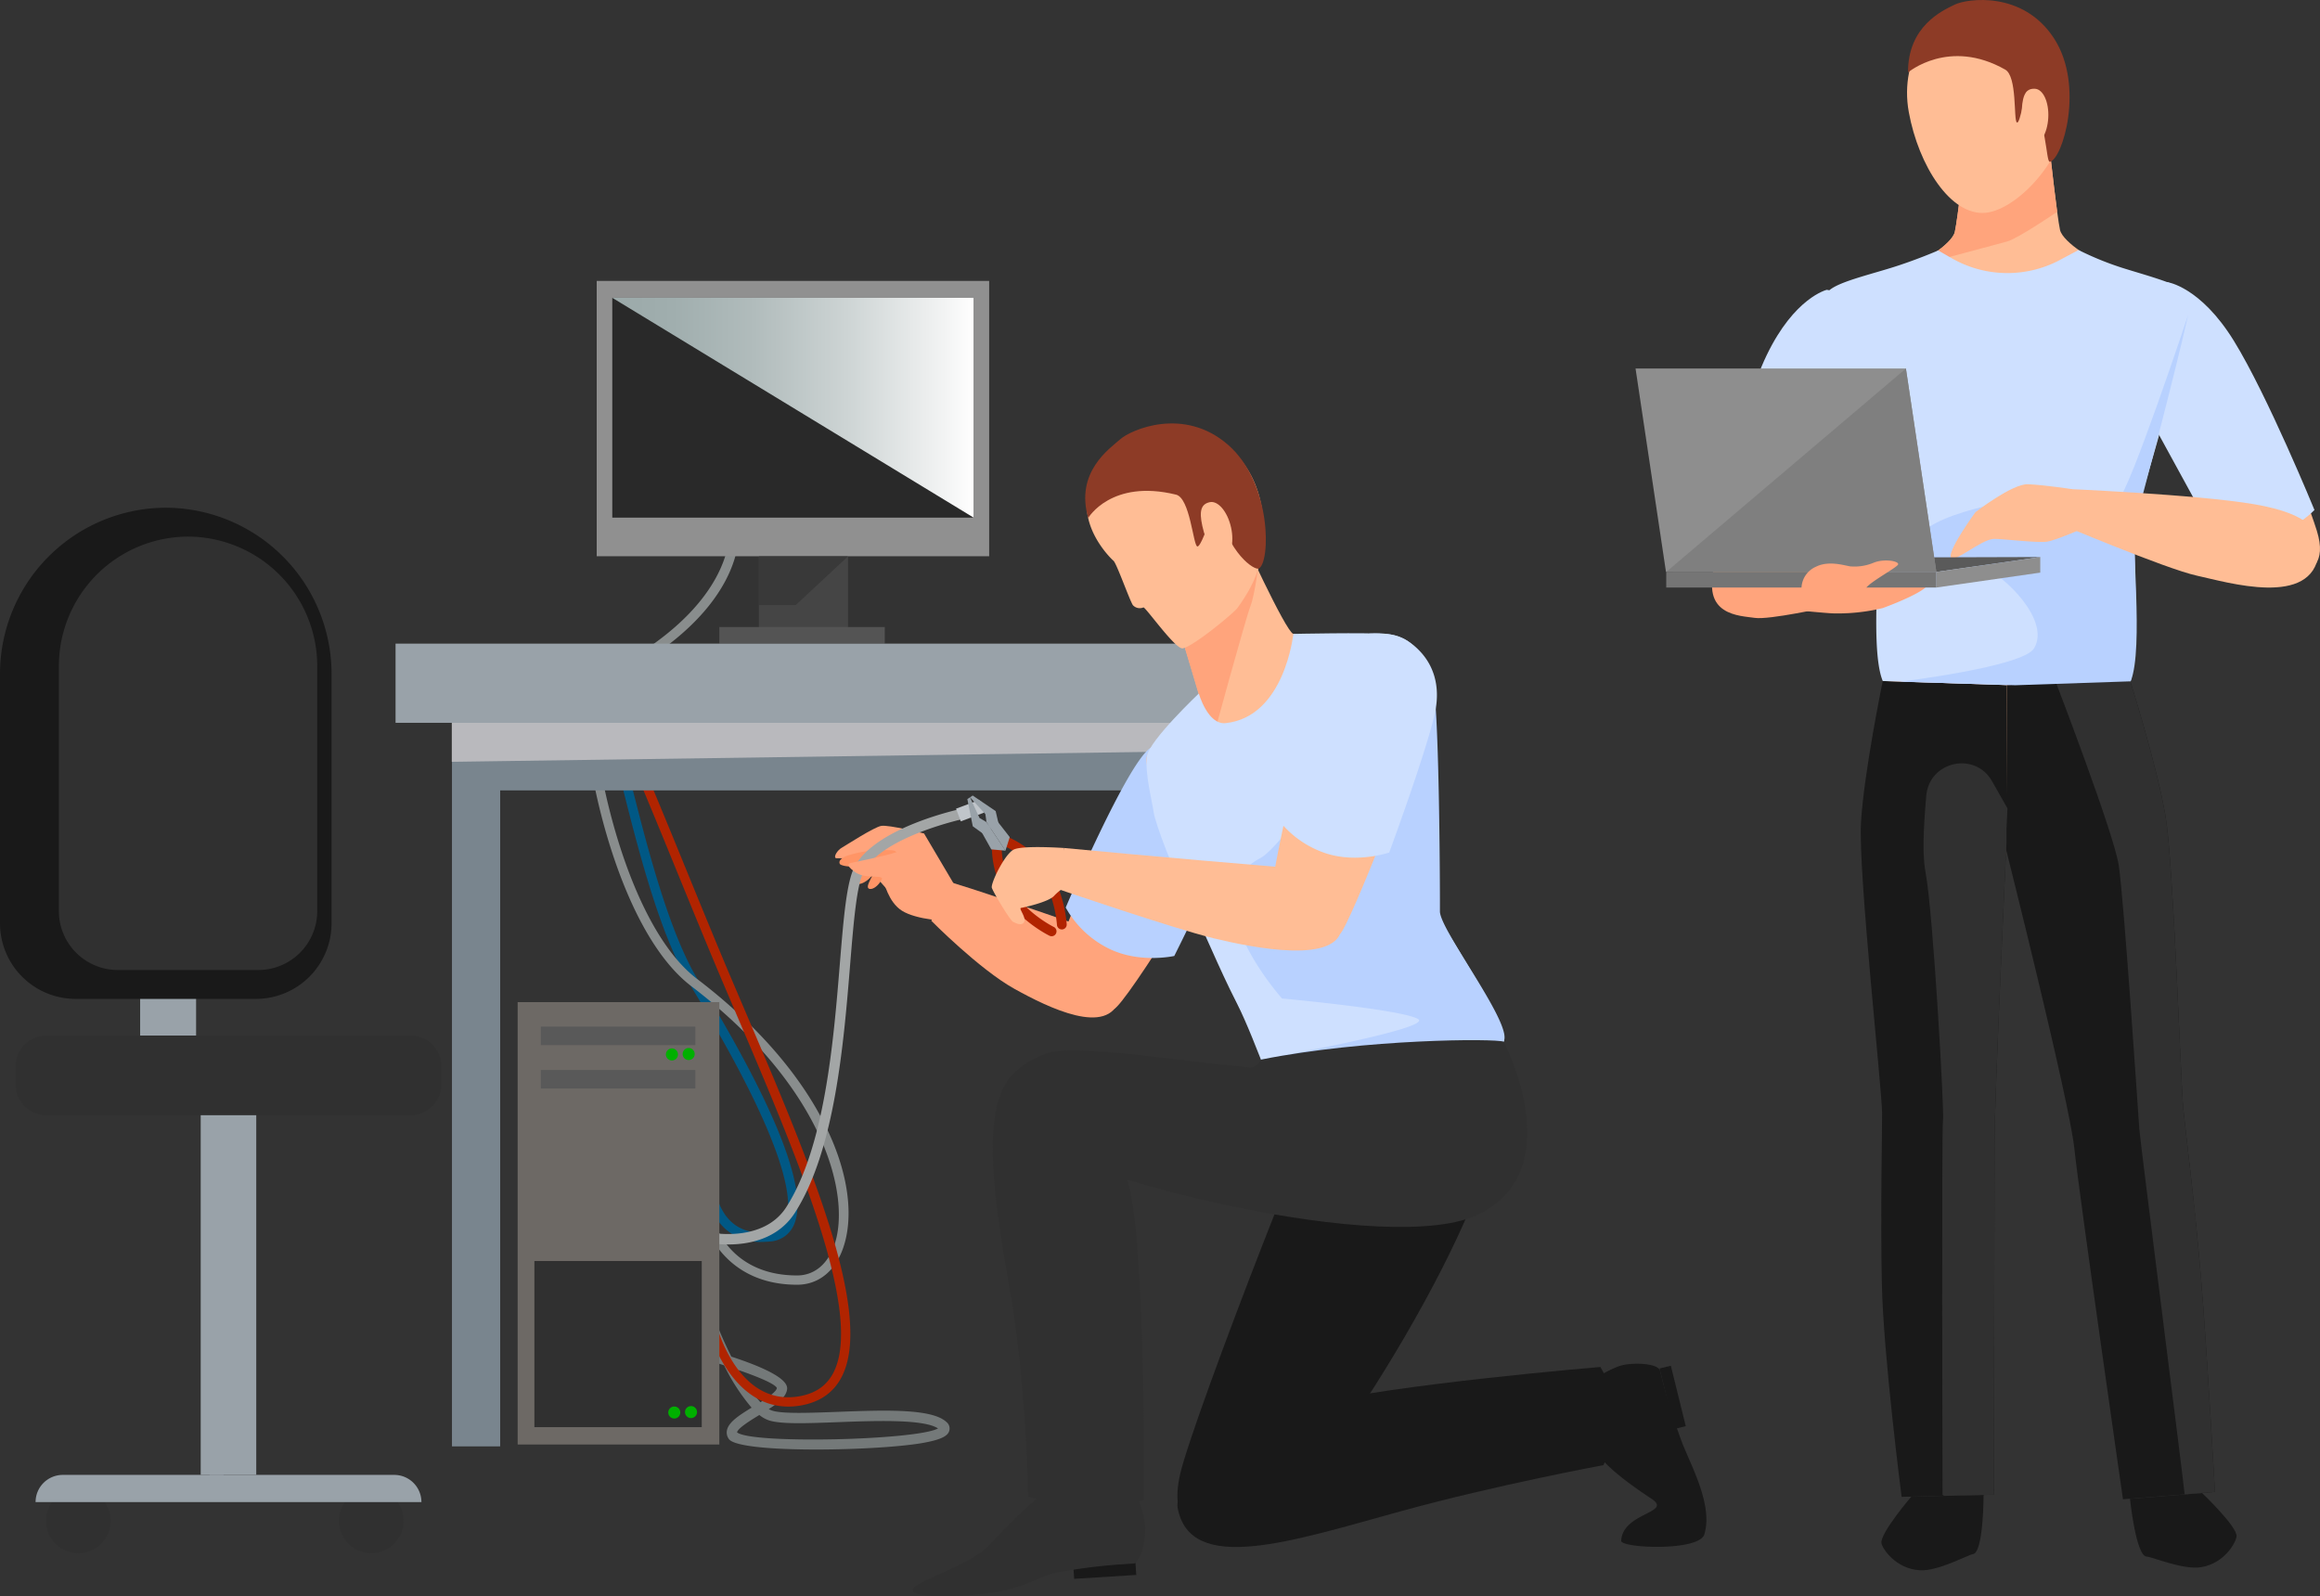 <svg xmlns="http://www.w3.org/2000/svg" xmlns:xlink="http://www.w3.org/1999/xlink" width="589.028" height="405.289" viewBox="0 0 589.028 405.289">
  <rect x="0" y="0" width="589.028" height="405.289" fill="#333333" stroke="none"/>
  <defs>
    <linearGradient id="linear-gradient" y1="0.5" x2="1" y2="0.5" gradientUnits="objectBoundingBox">
      <stop offset="0" stop-color="#9ba9a9"/>
      <stop offset="0.169" stop-color="#a0aeae"/>
      <stop offset="0.393" stop-color="#b1bcbc"/>
      <stop offset="0.648" stop-color="#cdd4d4"/>
      <stop offset="0.923" stop-color="#f3f4f4"/>
      <stop offset="1" stop-color="#fff"/>
    </linearGradient>
  </defs>
  <g id="Grupo_81469" data-name="Grupo 81469" transform="translate(4287 -5778)">
    <g id="Grupo_81468" data-name="Grupo 81468">
      <g id="Grupo_55162" data-name="Grupo 55162" transform="translate(-2877.568 8091.702)">
        <g id="Grupo_55148" data-name="Grupo 55148">
          <path id="Trazado_113653" data-name="Trazado 113653" d="M-857.051-2239.293c-11.032-6.743-42.788-10.917-42.788-10.917v.549s-32.039,2.652-43.09,9.362c-8.479,5.148,6.216,36.251,11.779,53.557,1.335,4.152,1.161,22.761.623,39.262-.132,4.071-3.442,22.783-2.894,30.522.164,2.31,26.089,16.645,33.359,17.023v-.55c7.271-.355,33.239-14.613,33.409-16.922.571-7.737-2.683-26.459-2.8-30.53-.488-16.5-.607-35.112.74-39.261C-863.1-2204.486-848.589-2234.12-857.051-2239.293Z" fill="#ffbd95"/>
          <path id="Trazado_113654" data-name="Trazado 113654" d="M-864.73-2240.8c-5.881,2.859-6.77,13.529-.988,24.253s10.9,17.4,12.473,20.154c1.625,2.838,9.808,19.982,12.727,24.2s9.284,7.969,13.854,5.5c3.822-2.063,8.072-3.823,5.448-12.274S-846.146-2249.832-864.73-2240.8Z" fill="#ffbd95"/>
          <path id="Trazado_113655" data-name="Trazado 113655" d="M-886.41-2255.321c-.727-3.295-2.532-19.589-2.532-19.589l-10.793-.016v.549l-10.793-.016s-1.853,16.288-2.59,19.581-9.627,8.253-9.627,8.253l22.969.034v-.549l22.97.034S-885.683-2252.025-886.41-2255.321Z" fill="#ffbd95"/>
          <path id="Trazado_113656" data-name="Trazado 113656" d="M-889.559-2274.91l-10.176-.016v.549l-10.793-.016s-1.853,16.288-2.59,19.581-9.627,8.253-9.627,8.253l1.085,0c10.254-2.719,20.451-5.43,21.824-5.822,2.868-.819,12.7-7.539,12.7-7.539h0c-.677-4.99-1.485-12.095-1.733-14.3Z" fill="#ffa47c"/>
          <path id="Trazado_113657" data-name="Trazado 113657" d="M-917.14-2135.111c-13.171-.06-18.307,9.125-17.983,37.313s4.479,58.761,6.3,63.157,20.488,4.516,22.321,1.957,6.494-61.034,6.508-70.186S-902.792-2135.045-917.14-2135.111Z" fill="#ffbd95"/>
          <path id="Trazado_113658" data-name="Trazado 113658" d="M-915.546-2042.811l-3.475-.088a9.542,9.542,0,0,0-9.752,9.271l-.3,11.711a9.543,9.543,0,0,0,9.267,9.758l3.474.089a9.544,9.544,0,0,0,9.753-9.272l.3-11.711A9.543,9.543,0,0,0-915.546-2042.811Z" fill="#ffbd95"/>
          <path id="Trazado_113659" data-name="Trazado 113659" d="M-918.213-2029.327c-4.024-.005-13.9,1.313-13.395,27.593s11.614,62.287,11.614,62.287l9.513.014s4.715-48.645,4.752-57.978C-905.646-2018.644-905.5-2029.308-918.213-2029.327Z" fill="#ffbd95"/>
          <path id="Trazado_113660" data-name="Trazado 113660" d="M-882.393-2134.875c-14.264,1.543-14.694,24.733-13.739,33.835s13.807,66.785,15.894,69.142,20.64.315,22-4.245.149-35.4-2.429-63.47S-869.3-2136.292-882.393-2134.875Z" fill="#ffbd95"/>
          <path id="Trazado_113661" data-name="Trazado 113661" d="M-858.185-2035.163a9.507,9.507,0,0,0-10.616-8.189l-3.491.451a9.507,9.507,0,0,0-8.2,10.649l1.507,11.662a9.48,9.48,0,0,0,10.617,8.189l3.447-.446a9.549,9.549,0,0,0,8.242-10.7Z" fill="#ffbd95"/>
          <path id="Trazado_113662" data-name="Trazado 113662" d="M-868.242-2029.764c-12.644,1.328-11.4,11.921-9.133,33.032,1,9.279,13.725,57.181,13.725,57.181l9.46-.994s4.308-36.96,2.111-63.153S-864.239-2030.184-868.242-2029.764Z" fill="#ffbd95"/>
          <path id="Trazado_113663" data-name="Trazado 113663" d="M-939.493-2239.792c-19.633-6.443-33.316,58.42-34.775,67.148s2.989,9.9,7.054,11.426c4.861,1.826,10.663-2.747,12.986-7.323s8.118-22.668,9.344-25.7c1.189-2.936,5.359-10.246,9.641-21.653S-933.28-2237.753-939.493-2239.792Z" fill="#ffbd95"/>
          <path id="Trazado_113664" data-name="Trazado 113664" d="M-936.941-2104.939c-.751,12.629,5.343,67.842,5.355,73.919s-.425,24.746-.065,43.051,5.029,54.342,5.029,54.342l23.416-.547s.15-77.383.168-89.546,3.041-76.222,3.041-76.222l.06-39.81-31.484-1.028S-936.191-2117.567-936.941-2104.939Z" fill="#191919"/>
          <path id="Trazado_113665" data-name="Trazado 113665" d="M-870.3-2245.594a77.037,77.037,0,0,1-11.4-4.622l-3.979,2.112a28.413,28.413,0,0,1-28.254-.043l-3.408-1.959s-5.659,2.474-11.979,4.422c-7.17,2.21-15.174,4.059-16.4,6.588-1.25,2.566,11.528,51.847,12.964,56.039s-2.3,33.5,1.341,42.277l31.415,1.026v0l.061,0h.008l31.419-.931c2.885-10.049-.019-38.635,1.429-42.824s15.588-51.424,13.17-55.449C-855.367-2241.367-863.14-2243.362-870.3-2245.594Z" fill="#cee0ff"/>
          <path id="Trazado_113666" data-name="Trazado 113666" d="M-855.125-2032.271c-.613-6.046-2.432-61.594-4.478-74.078s-9.178-35.082-9.178-35.082l-31.156,1.679-.153,41.81s16.05,63.777,17.32,75.873,12.345,89.06,12.345,89.06l23.348-1.868s-2.03-36.334-3.554-54.579S-854.512-2026.225-855.125-2032.271Z" fill="#191919"/>
          <path id="Trazado_113667" data-name="Trazado 113667" d="M-931.749-1921.86c.239,1.405,3.612,6.5,9.744,6.879,4.662.287,12.267-3.966,13.452-4.088,2.744-.281,2.737-15.044,2.737-15.044l-18.35.429S-932.171-1924.331-931.749-1921.86Z" fill="#191919"/>
          <path id="Trazado_113668" data-name="Trazado 113668" d="M-850.351-1934.6l-18.295,1.464s1.51,14.685,4.269,14.682c1.191,0,9.193,3.446,13.8,2.681,6.06-1.008,8.891-6.425,8.985-7.846C-841.426-1926.117-850.351-1934.6-850.351-1934.6Z" fill="#191919"/>
          <path id="Trazado_113669" data-name="Trazado 113669" d="M-855.125-2032.271c-.613-6.046-2.432-61.593-4.478-74.078s-9.178-35.082-9.178-35.082l-18.561,1.3s14.5,37.751,15.82,46.025,5.012,63.876,5.236,67.031c.218,3.082,11.158,88.845,11.524,92.808l7.685-.615s-2.03-36.335-3.554-54.579S-854.512-2026.225-855.125-2032.271Z" fill="#303030"/>
          <path id="Trazado_113670" data-name="Trazado 113670" d="M-920.375-2111.641c-.777,9.019-.97,15.26-.183,19.417,1.98,10.454,4.817,61.562,4.437,62.9s-.115,95.2-.115,95.2l.414.249,12.616-.295s.15-77.383.168-89.546,3.042-76.222,3.042-76.222l0-3.477.243-5.018-3.91-6.9C-908-2123-919.618-2120.417-920.375-2111.641Z" fill="#303030"/>
          <path id="Trazado_113671" data-name="Trazado 113671" d="M-945.631-2240.112s-8.214,1.947-15.26,16.606-13.228,44.983-13.228,44.983,4.25,3.677,12.39,6.133,11.651,1.8,11.651,1.8l10.6-31.2S-935.521-2239.063-945.631-2240.112Z" fill="#cee0ff"/>
          <path id="Trazado_113672" data-name="Trazado 113672" d="M-859.18-2242.066c-9.944,2.1-2.11,38.761-2.11,38.761l16.245,29.7s3.775.085,11.612-3.21,11.625-7.389,11.625-7.389-11.916-29.1-20.457-42.943S-859.18-2242.066-859.18-2242.066Z" fill="#cee0ff"/>
          <g id="Grupo_55146" data-name="Grupo 55146">
            <path id="Trazado_113673" data-name="Trazado 113673" d="M-907.963-2312.078c-10.666.744-19.4,12.816-16.837,26.862,2.49,13.638,10.661,26.405,19.509,25.543,8.454-.824,22.039-15.319,20.7-29.117S-895.275-2312.963-907.963-2312.078Z" fill="#ffbd95"/>
            <path id="Trazado_113674" data-name="Trazado 113674" d="M-913.117-2312.543c-3.134,1.517-11.942,5.449-11.883,17.238,0,0,10.4-8.833,24.676-.723,3.072,1.746,2.092,12.667,2.933,13.4.9.791,2.09-8.771,2.786-7.764,5.024,7.272,4.564,17.946,5.611,17.766,3.176-.547,8.926-19.3,1.023-31.39S-909.983-2314.06-913.117-2312.543Z" fill="#8d3b26"/>
            <path id="Trazado_113675" data-name="Trazado 113675" d="M-892.765-2291.162c-2.084-.118-3.116,1.2-3.341,5.17s.44,9.082,2.525,9.2,3.958-3,4.183-6.97S-890.68-2291.044-892.765-2291.162Z" fill="#ffbd95"/>
          </g>
          <path id="Trazado_113676" data-name="Trazado 113676" d="M-853.891-2233.72s-14.809,44.65-17.8,47.027-21.638.4-24.1.039-29.21,4.41-26.724,11.9c1.377,4.151,11.264,3.084,16.544,5.082s17.267,13.444,12.968,20.6c-2.829,4.708-34.079,8.463-34.079,8.463l29.274.9h.007l.057,0v0l29.27-.991c3.394-8.473-.086-36.783,1.252-40.832C-866.368-2184.112-857.21-2218.724-853.891-2233.72Z" fill="#b8d1ff"/>
          <path id="Trazado_113677" data-name="Trazado 113677" d="M-973.771-2170.516c-4.234,13.261,6.206,13.13,9.831,13.7s18.441-2.718,18.441-2.718l2.617-8.2s-13.783-8.2-20.275-9.886S-972.153-2175.582-973.771-2170.516Z" fill="#ffa47c"/>
          <path id="Trazado_113678" data-name="Trazado 113678" d="M-837.046-2185.658c-14.684-2.53-49.473-3.979-49.473-3.979l-1.013,8.548s27.941,11.825,35.852,13.552,29.307,8.205,30.946-5.626C-820.108-2178.447-822.363-2183.127-837.046-2185.658Z" fill="#ffbd95"/>
          <path id="Trazado_113679" data-name="Trazado 113679" d="M-894.577-2190.748c-3.943-.146-13.3,7.084-13.3,7.084s-6.667,9.115-6.3,11.323,7.664-4.436,10.987-4.527c2-.054,10.99,1.077,13.459.708s10.194-3.833,10.194-3.833l-3.814-9.5S-890.633-2190.6-894.577-2190.748Z" fill="#ffbd95"/>
          <path id="Trazado_113680" data-name="Trazado 113680" d="M-933.489-2167.45c-1.968-.34-10.563-3.22-13.056-3.345s-10.749,1.749-10.749,1.749l1.869,10.066s7.106.758,11.044,1.014a48.534,48.534,0,0,0,12.96-1.334s11.612-4.181,11.689-6.419S-930.213-2166.884-933.489-2167.45Z" fill="#ffa47c"/>
          <g id="Grupo_55147" data-name="Grupo 55147">
            <path id="Trazado_113681" data-name="Trazado 113681" d="M-984.675-2168.48h66.866l26.383-3.786-58.793.177Z" fill="#5a5a5a"/>
            <path id="Trazado_113682" data-name="Trazado 113682" d="M-994.179-2220.126l7.726,51.646h68.644l-7.726-51.646Z" fill="#8e8e8e"/>
            <path id="Trazado_113683" data-name="Trazado 113683" d="M-917.809-2164.518l26.383-3.786v-3.962l-26.383,3.786Z" fill="#8e8e8e"/>
            <rect id="Rectángulo_7532" data-name="Rectángulo 7532" width="68.578" height="3.962" transform="translate(-986.387 -2168.48)" fill="#757575"/>
            <path id="Trazado_113684" data-name="Trazado 113684" d="M-986.387-2168.48h68.578l-7.726-51.646Z" fill="#7f7f7f"/>
          </g>
          <path id="Trazado_113685" data-name="Trazado 113685" d="M-933.781-2170.8a12.471,12.471,0,0,1-5.61.928c-1.043.025-5.423-1.7-8.943.051a6.1,6.1,0,0,0-3.709,5.979c.106,1.235,6.345,5.274,8.634,3.223,0,0,7.4-2.091,7.621-3.472s7.95-5.444,8.266-6.281S-930.991-2171.945-933.781-2170.8Z" fill="#ffa47c"/>
        </g>
        <g id="Grupo_55161" data-name="Grupo 55161">
          <path id="Trazado_113686" data-name="Trazado 113686" d="M-1249.739-2117.024c-3.851-15.389-5.806-22.844-8.166-24.151-4.956-2.748-33.649-.808-36.9-.585a1.184,1.184,0,0,0-1.1,1.261,1.236,1.236,0,0,0,1.26,1.1c12.51-.881,32.3-1.528,35.593.294,1.593.97,4.477,12.491,7.019,22.656,4.465,17.848,10.022,40.058,17.821,52.837,25.885,42.408,26.2,55.92,24.087,60.2a4.652,4.652,0,0,1-4.032,2.595c-4.088.446-7.374-.505-9.75-2.787-5.18-4.968-4.633-14.759-4.629-14.86a1.181,1.181,0,0,0-1.106-1.252,1.266,1.266,0,0,0-1.251,1.106c-.028.442-.624,10.972,5.348,16.7a13.173,13.173,0,0,0,9.5,3.552,20.1,20.1,0,0,0,2.134-.114,7.023,7.023,0,0,0,5.9-3.9c4.142-8.38-4-29.4-24.187-62.478C-1239.806-2077.317-1245.547-2100.266-1249.739-2117.024Z" fill="#005885"/>
          <g id="Grupo_55149" data-name="Grupo 55149">
            <path id="Trazado_113687" data-name="Trazado 113687" d="M-1196.745-1955.208c-7.265.268-14.11.528-16.668-.328a4.221,4.221,0,0,1-.824-.374c2.567-1.662,4.5-3.251,4.651-5.146.219-2.609-6.076-5.529-14.164-8.179-1.657-3.311-3.009-6.453-3.778-8.43a1.3,1.3,0,0,0-1.7-.738,1.312,1.312,0,0,0-.741,1.695c.277.706,1.283,3.233,2.767,6.389-3.848-1.166-7.929-2.259-11.805-3.229a1.292,1.292,0,0,0-1.583.952,1.31,1.31,0,0,0,.951,1.589c4.724,1.18,9.674,2.587,14.048,3.981a51.859,51.859,0,0,0,6.977,10.752c-3.181,1.949-5.843,3.68-6.258,5.761a2.785,2.785,0,0,0,.51,2.222c1.379,1.9,11.265,2.646,22.111,2.646,10.114,0,21.07-.647,26.755-1.607s6.754-2.077,7.077-3.147a2.114,2.114,0,0,0-.715-2.227C-1172.836-1956.11-1184.989-1955.655-1196.745-1955.208Zm-25.221-10.625c5.394,1.858,9.317,3.57,9.777,4.559-.073.883-2.171,2.349-4.178,3.62A41.029,41.029,0,0,1-1221.966-1965.833Zm-.337,15.83c.214-1.079,3.478-3.074,5.635-4.395l.028-.013a8.128,8.128,0,0,0,2.4,1.357c3.013,1.011,9.768.756,17.6.46,9.234-.346,21.756-.82,25.365,1.6C-1176.723-1948.009-1218.584-1946.979-1222.3-1950Z" fill="#747979"/>
            <path id="Trazado_113688" data-name="Trazado 113688" d="M-1232.487-2065.167c-16.29-12.419-24.988-48.765-26.023-65.465-.451-7.25.569-8.444.541-8.444v0c39-18.54,36.185-40.122,36.044-41.03a1.175,1.175,0,0,0-1.338-.988,1.186,1.186,0,0,0-1,1.339c.032.207,2.544,20.828-34.723,38.543-1.036.494-1.612,1.795-1.864,4.217-1.32,12.665,7.462,58.864,26.931,73.7,34.134,26.018,40.457,53.47,36.374,65.57-1.689,5.01-5.157,7.883-9.508,7.883-16.313,0-20.446-12.182-20.614-12.7a1.192,1.192,0,0,0-1.484-.766,1.184,1.184,0,0,0-.765,1.485c.046.141,4.775,14.336,22.863,14.336,5.429,0,9.708-3.456,11.743-9.486C-1190.155-2012.239-1199.59-2040.1-1232.487-2065.167Z" fill="#898d8d"/>
            <path id="Trazado_113689" data-name="Trazado 113689" d="M-1223.614-2064.885c-3.964-9.335-7.91-18.995-11.729-28.34-11.959-29.266-18.905-45.923-22.562-47.95-4.956-2.748-33.649-.808-36.9-.585a1.184,1.184,0,0,0-1.1,1.261,1.236,1.236,0,0,0,1.26,1.1c12.51-.881,32.3-1.53,35.6.294,3.106,1.721,12.466,24.626,21.519,46.779,3.822,9.35,7.77,19.018,11.739,28.363l3.473,8.157c15.211,35.649,32.448,76.053,24.341,90.9-1.743,3.188-4.56,5.073-8.62,5.761-15.539,2.627-20.828-17.656-21.046-18.526a1.168,1.168,0,0,0-1.439-.852,1.186,1.186,0,0,0-.856,1.435c.059.218,5.371,20.543,20.642,20.539a18.418,18.418,0,0,0,3.09-.264c4.757-.807,8.22-3.147,10.3-6.959,8.657-15.857-8.065-55.054-24.237-92.963Z" fill="#b12400"/>
          </g>
          <g id="Grupo_55150" data-name="Grupo 55150">
            <rect id="Rectángulo_7533" data-name="Rectángulo 7533" width="22.646" height="67.262" transform="translate(-1216.76 -2218.348)" fill="#454545"/>
            <rect id="Rectángulo_7534" data-name="Rectángulo 7534" width="41.998" height="4.219" transform="translate(-1226.798 -2154.491)" fill="#545454"/>
            <rect id="Rectángulo_7535" data-name="Rectángulo 7535" width="99.643" height="69.911" transform="translate(-1257.934 -2242.373)" fill="#909090"/>
            <rect id="Rectángulo_7536" data-name="Rectángulo 7536" width="91.737" height="55.814" transform="translate(-1253.979 -2238.084)" fill="#292929"/>
            <path id="Trazado_113690" data-name="Trazado 113690" d="M-1216.76-2160.062h9.357l13.289-12.4h-22.646Z" fill="#393939"/>
            <path id="Trazado_113691" data-name="Trazado 113691" d="M-1162.242-2182.271v-55.814h-91.737Z" fill="url(#linear-gradient)" style="mix-blend-mode: soft-light;isolation: isolate"/>
          </g>
          <g id="Grupo_55151" data-name="Grupo 55151">
            <rect id="Rectángulo_7537" data-name="Rectángulo 7537" width="12.24" height="199.033" transform="translate(-1294.682 -2145.476)" fill="#79858e"/>
            <rect id="Rectángulo_7538" data-name="Rectángulo 7538" width="12.239" height="199.033" transform="translate(-1080.228 -2144.409)" fill="#79858e"/>
            <rect id="Rectángulo_7539" data-name="Rectángulo 7539" width="221.594" height="32.469" transform="translate(-1292.234 -2145.476)" fill="#79858e"/>
            <path id="Trazado_113692" data-name="Trazado 113692" d="M-1294.724-2120.264l226.735-3.234v-7.427l-226.735-.117Z" fill="#b9b9bd" style="mix-blend-mode: multiply;isolation: isolate"/>
            <rect id="Rectángulo_7540" data-name="Rectángulo 7540" width="255.719" height="20.104" transform="translate(-1309.004 -2150.272)" fill="#99a2a9"/>
          </g>
          <g id="Grupo_55156" data-name="Grupo 55156">
            <path id="Trazado_113693" data-name="Trazado 113693" d="M-1134.01-2078.284c-30.575-10.609-34.893-11.636-34.893-11.636l-4.071,10.021s12.18,12.327,21.09,17.278,23.7,12.08,26.715,2.649C-1122.1-2069.568-1131.292-2077.34-1134.01-2078.284Z" fill="#ffa47c"/>
            <g id="Grupo_55152" data-name="Grupo 55152">
              <rect id="Rectángulo_7541" data-name="Rectángulo 7541" width="2.949" height="15.809" transform="translate(-988.084 -1966.219) rotate(-13.877)" fill="#191919"/>
              <path id="Trazado_113694" data-name="Trazado 113694" d="M-987.939-1965.632c-.491-1.988-7.309-2.215-10.272-1.228-2.458.819-7.569,3.528-9.887,6.232-.476.556,4.28,15.495,4.28,15.495s-.054,2.911,13.715,12.012c5.444,3.6-7.324,3.424-7.73,10.641-.106,1.883,19.768,2.774,21.115-1.625,2.234-7.291-3.269-17.275-5.554-23.061A152.307,152.307,0,0,1-987.939-1965.632Z" fill="#191919"/>
            </g>
            <path id="Trazado_113695" data-name="Trazado 113695" d="M-1067.4-2047.571c-3.8,2.589-38.961,93.51-42.36,107.995s5.494,17.925,17.62,15.833,58.936-76.445,61.671-101.848S-1067.4-2047.571-1067.4-2047.571Z" fill="#191919"/>
            <path id="Trazado_113696" data-name="Trazado 113696" d="M-1076.284-1957.043c-20.109,5.138-35.212,20.471-34.154,26.195,3.165,17.112,28.73,8.575,56.55.906,24.325-6.706,51.548-11.735,51.548-11.735s3.89-8.036,3.984-12.347-4.748-12.58-4.748-12.58S-1056.174-1962.182-1076.284-1957.043Z" fill="#191919"/>
            <path id="Trazado_113697" data-name="Trazado 113697" d="M-1100.679-2129.735c-10.851-3.2-17.106,5.74-21.077,12.614s-20.784,46.109-20.631,50.528,12.879,10.07,15.784,9.085,29.122-43.149,32.4-52.08S-1091.418-2127-1100.679-2129.735Z" fill="#ffa47c"/>
            <path id="Trazado_113698" data-name="Trazado 113698" d="M-1100.936-2124.026c-3.788-2.977-10.559-3.557-16.438.264s-21.487,40.5-21.487,40.5a25.354,25.354,0,0,0,11,10.444c7.794,3.834,16.566,1.853,16.566,1.853s11.421-22.745,15.218-33.179S-1097.147-2121.048-1100.936-2124.026Z" fill="#b8d1ff"/>
            <path id="Trazado_113699" data-name="Trazado 113699" d="M-1047.573-2083.449c-2.154-13.3,4.073-58.677-3.082-65.339-5.9-5.5-24.177-1.948-30.414-3.96-2-.645-13.526-26.016-13.526-26.016l-18.019,16.27s7.118,23.183,7.537,24.885-11.922,11.619-13.152,15.858c-.618,2.129,1.222,6.3,1.782,9.019s1.281,13.4,8.451,24.414c1.073,1.65,13.921,28.313,17.072,36.13s13.225,39.377,17.1,42.359,19.1,5.051,20.479,4.494,34.555-25.809,27.9-37.022S-1045.418-2070.151-1047.573-2083.449Z" fill="#ffbd95"/>
            <path id="Trazado_113700" data-name="Trazado 113700" d="M-1101.611-2125.793s8.492-31.13,9.7-34.121c.953-2.364,1.973-10,1.973-10l-19.405,18.289Z" fill="#ffa47c"/>
            <path id="Trazado_113701" data-name="Trazado 113701" d="M-1046.1-2142.5c-2.074-6.016-5.861-9.8-11.216-10.22s-23.748-.027-23.748-.027-2.168,21.085-17.2,22.663c-4.537.477-6.8-7.524-6.8-7.524s-12.521,11.863-13.152,15.858,1.262,11.347,1.671,14.2,4.856,14.964,10.048,24.928c3.04,5.832,6.118,13.914,11.2,23.882,4.355,8.534,12.258,30.95,12.258,30.95s8.584-3.055,21.416-8.971c14.854-6.847,33.525-11.591,33.981-12.424,1.958-3.572-15.854-29.183-16.369-31.99S-1044.031-2136.485-1046.1-2142.5Z" fill="#cee0ff"/>
            <path id="Trazado_113702" data-name="Trazado 113702" d="M-1045.806-2141.194c-1.779-4.793-16-10.175-16-10.175a32.174,32.174,0,0,1-.028,15.454c-2.119,8.355-21.908,37.087-27.583,40.084-17.989,9.5,5.487,35.665,5.487,35.665s30.8,2.813,34.576,5.249-39.944,10.274-39.944,10.274,60.6.249,61.8-5.089c1.176-5.271-16.372-27.905-16.351-32.569C-1043.819-2089.531-1044.027-2136.4-1045.806-2141.194Z" fill="#b8d1ff"/>
            <path id="Trazado_113703" data-name="Trazado 113703" d="M-1104.048-2204.269c-13.431-6.207-26.364,7.133-28.847,15.085-2.847,9.113,5.34,17.165,6.162,17.868s4.055,9.936,4.922,11.265a2.36,2.36,0,0,0,2.673.59c.427-.3,8.137,10.723,10,10.387,2.72-.491,12.97-8.977,13.9-10.271,4.568-6.351,6.132-10.882,6.545-17.706C-1088.167-2185.8-1090.618-2198.061-1104.048-2204.269Z" fill="#ffbd95"/>
            <path id="Trazado_113704" data-name="Trazado 113704" d="M-1097.661-2200.773c-11.24-9.779-24.668-3.781-27.352-1.394s-11.5,8.3-8.132,19.987c0,0,5.859-9.958,22.3-5.923,3.54.868,4.329,12.65,5.371,13.146,1.117.531,4.772-11.66,5.053-10.429,2.86,12.535,9.571,16.527,10.561,16.053C-1086.86-2170.769-1086.421-2190.994-1097.661-2200.773Z" fill="#8d3b26"/>
            <path id="Trazado_113705" data-name="Trazado 113705" d="M-1102.3-2186.188c-2.1.469-2.755,2.069-1.863,6.071s2.988,8.888,5.09,8.42,3.084-4.093,2.193-8.094S-1100.194-2186.657-1102.3-2186.188Z" fill="#ffbd95"/>
            <g id="Grupo_55153" data-name="Grupo 55153">
              <path id="Trazado_113706" data-name="Trazado 113706" d="M-1136.912-1915.849l.2,3.04,15.768-.989-.2-3.04Z" fill="#191919"/>
              <path id="Trazado_113707" data-name="Trazado 113707" d="M-1123.078-1938.1c-.461-.589-21.285,3.637-21.285,3.637s-2.622,1.012-14.042,13.253c-4.515,4.84-19.148,9.206-19.278,11.147s8.231,1.754,12.821,1.5c15.733-.88,17.813-4.669,23.912-5.885a147.276,147.276,0,0,1,19.176-2.23c2.044-.119,3.49-7,3.051-10.193C-1119.087-1929.531-1120.834-1935.236-1123.078-1938.1Z" fill="#303030"/>
            </g>
            <path id="Trazado_113708" data-name="Trazado 113708" d="M-1089.3-2044.643s-1.044,2.2-2.838,2.026c-19.9-1.935-44.832-6.092-51.533-3.6-13.938,5.188-11.724,12.967-3.269,21.911s90.764,30.5,113.421,18.709,5.864-43.6,5.864-43.6C-1029.724-2050.033-1062.825-2049.951-1089.3-2044.643Z" fill="#303030"/>
            <path id="Trazado_113709" data-name="Trazado 113709" d="M-1144.713-2044.293c-17.324,1.542-13.413,29.234-8.4,57.667,4.384,24.861,4.7,52.947,4.7,52.947a112.047,112.047,0,0,0,16.209,3.213c4.292.381,13.186-2.353,13.186-2.353s.373-54.473-2.848-74.988S-1138.918-2044.809-1144.713-2044.293Z" fill="#303030"/>
            <path id="Trazado_113710" data-name="Trazado 113710" d="M-1057.472-2151.27c-11.25-1.2-15.8,8.724-18.467,16.2s-12.163,49.1-11.218,53.416,9.469,12.852,18.084,4.921c2.258-2.078,19.971-46.507,21.592-55.882S-1047.87-2150.245-1057.472-2151.27Z" fill="#ffbd95"/>
            <path id="Trazado_113711" data-name="Trazado 113711" d="M-1082.254-2093.341c-31.342-2.583-57.047-5.047-57.047-5.047l-1.751,10.348s29.463,10.093,39.805,12.6,31.695,6.67,32.5-2.874C-1067.926-2088.02-1079.251-2093.094-1082.254-2093.341Z" fill="#ffbd95"/>
            <path id="Trazado_113712" data-name="Trazado 113712" d="M-1052.321-2151.114c-4.1-2.538-12.9-2.7-18.319,1.756s-14.847,42.969-14.847,42.969a25.355,25.355,0,0,0,12.094,9.157c8.171,2.943,16.669,0,16.669,0s8.826-23.874,11.44-34.666S-1048.225-2148.576-1052.321-2151.114Z" fill="#cee0ff"/>
            <path id="Trazado_113713" data-name="Trazado 113713" d="M-1185.716-2103.992c-1.894.355-8.963,4.954-10.018,5.557s-1.988,2.088-1.587,2.559,4.868-1,8.679,3.059,6.475,7.788,9.425,9.5c6.541,3.794,14.345-1.914,14.345-1.914l-9.949-16.835S-1183.821-2104.346-1185.716-2103.992Z" fill="#ffa47c"/>
            <g id="Grupo_55154" data-name="Grupo 55154">
              <path id="Trazado_113714" data-name="Trazado 113714" d="M-1182.227-2097.626c-1.093-.45-4.951-.089-6.529-.018a29.2,29.2,0,0,0-5.123,1.074c-1.079.288-2.888,1.192-2.317,2.243.2.362,2.288.871,3.6.5a27.485,27.485,0,0,1,4.424-1.1c1.325-.12,6.426,1.139,6.426,1.139S-1181.134-2097.174-1182.227-2097.626Z" fill="#ff9566"/>
              <path id="Trazado_113715" data-name="Trazado 113715" d="M-1181.566-2097.089c-1.095-.107-4.434,1.26-5.82,1.75a10.344,10.344,0,0,0-3.9,3.233c-.613.842-1.827,2.37-.792,2.778s2.566-.5,3.457-1.4c1.07-1.08,1.336-1.891,2.482-2.353s6.031-.727,6.031-.727S-1180.468-2096.985-1181.566-2097.089Z" fill="#ff9566"/>
              <path id="Trazado_113716" data-name="Trazado 113716" d="M-1181.129-2096.015c-.924.071-3.48,1.7-4.555,2.313a8.682,8.682,0,0,0-2.738,3.271c-.382.792-1.156,2.242-.238,2.432s2.047-.787,2.652-1.671c.721-1.062.82-1.775,1.7-2.33a30.933,30.933,0,0,1,4.883-1.494S-1180.206-2096.091-1181.129-2096.015Z" fill="#ff9566"/>
            </g>
            <path id="Trazado_113717" data-name="Trazado 113717" d="M-1164.685-2108.488c-.9.187-22.061,4.652-27.682,14.69-2.116,3.775-2.877,13.1-3.842,24.9-1.6,19.582-3.786,46.4-13.6,61.717-5.821,9.08-19.094,6.48-19.226,6.457a1.287,1.287,0,0,0-1.543,1.016,1.309,1.309,0,0,0,1.015,1.544,26.985,26.985,0,0,0,5.075.451c5.016,0,12.535-1.271,16.882-8.057,10.163-15.866,12.389-43.059,14.01-62.915.9-11.029,1.679-20.552,3.518-23.835,5.039-9,25.716-13.358,25.926-13.4a1.311,1.311,0,0,0,1.015-1.546A1.3,1.3,0,0,0-1164.685-2108.488Z" fill="#a3a6a6"/>
            <path id="Trazado_113718" data-name="Trazado 113718" d="M-1174.689-2092.138s-6.074-5.665-7.469-5.092-9.761,2.357-10.708,2.534-2.225.4.393,2.339,6.4.739,7,1.689,1.464,5.961,5.055,8.228,11.907,2.933,12.986,2.143S-1171.516-2091.173-1174.689-2092.138Z" fill="#ffa47c"/>
            <rect id="Rectángulo_7542" data-name="Rectángulo 7542" width="6.292" height="3.434" transform="translate(-1166.703 -2108.363) rotate(-20.565)" fill="#c0c5ca"/>
            <g id="Grupo_55155" data-name="Grupo 55155">
              <path id="Trazado_113719" data-name="Trazado 113719" d="M-1151.6-2086.667a23.726,23.726,0,0,1-3.523-11.549,1.246,1.246,0,0,0-1.242-1.239h-.005a1.248,1.248,0,0,0-1.238,1.248,25.845,25.845,0,0,0,3.942,12.915c3.855,5.812,10.414,9.054,10.687,9.19a1.235,1.235,0,0,0,.546.128,1.243,1.243,0,0,0,1.115-.7,1.244,1.244,0,0,0-.569-1.663C-1141.95-2078.365-1148.122-2081.43-1151.6-2086.667Z" fill="#b12400"/>
              <path id="Trazado_113720" data-name="Trazado 113720" d="M-1160.581-2103.09l2.826,5.061,3.6.327-4.447-6.7Z" fill="#99a2a9"/>
              <path id="Trazado_113721" data-name="Trazado 113721" d="M-1160.74-2106.009l-2.415-5.246-.679.451,1.384,6.909,2.565,1.855,1.975-1.312-1.066-1.6Z" fill="#99a2a9"/>
              <path id="Trazado_113722" data-name="Trazado 113722" d="M-1153.292-2101.076a1.252,1.252,0,0,0-1.625.66,1.239,1.239,0,0,0,.66,1.626,23.65,23.65,0,0,1,9.272,7.729c3.473,5.237,3.9,12.118,3.905,12.186a1.242,1.242,0,0,0,1.238,1.175c.023,0,.046,0,.068,0a1.239,1.239,0,0,0,1.17-1.308c-.014-.309-.455-7.614-4.315-13.425A25.851,25.851,0,0,0-1153.292-2101.076Z" fill="#b12400"/>
              <path id="Trazado_113723" data-name="Trazado 113723" d="M-1158.606-2104.4l4.447,6.7,1.094-3.443-3.566-4.57Z" fill="#99a2a9"/>
              <path id="Trazado_113724" data-name="Trazado 113724" d="M-1162.476-2111.706l-.679.451,3.9,4.262.284,2.036,1.066,1.6,1.974-1.312-.713-3.085Z" fill="#99a2a9"/>
            </g>
            <path id="Trazado_113725" data-name="Trazado 113725" d="M-1152.016-2098c-2.328,1.1-5.923,8.622-5.6,9.712s4.576,8.176,5.338,8.612,2.4,1.2,2.889,0-1.472-3.379-.818-3.488,6.951-1.465,8.388-3.053a11.341,11.341,0,0,1,3.16-2.4l-.646-9.764S-1149.689-2099.1-1152.016-2098Z" fill="#ffbd95"/>
          </g>
          <g id="Grupo_55159" data-name="Grupo 55159">
            <rect id="Rectángulo_7543" data-name="Rectángulo 7543" width="14.205" height="11.116" transform="translate(-1373.849 -2061.302)" fill="#99a2a9"/>
            <g id="Grupo_55157" data-name="Grupo 55157">
              <rect id="Rectángulo_7544" data-name="Rectángulo 7544" width="14.1" height="100.281" transform="translate(-1358.472 -2039.482)" fill="#99a2a9"/>
              <ellipse id="Elipse_4707" data-name="Elipse 4707" cx="8.207" cy="8.212" rx="8.207" ry="8.212" transform="translate(-1323.38 -1935.747)" fill="#303030"/>
              <ellipse id="Elipse_4708" data-name="Elipse 4708" cx="8.208" cy="8.212" rx="8.208" ry="8.212" transform="translate(-1397.76 -1935.747)" fill="#303030"/>
              <path id="Trazado_113726" data-name="Trazado 113726" d="M-1309.342-1939.2H-1393.5a6.906,6.906,0,0,0-6.9,6.908h97.967A6.905,6.905,0,0,0-1309.342-1939.2Z" fill="#99a2a9"/>
              <rect id="Rectángulo_7545" data-name="Rectángulo 7545" width="3.541" height="91.54" transform="translate(-1356.196 -2030.742)" fill="#99a2a9" style="mix-blend-mode: soft-light;isolation: isolate"/>
            </g>
            <path id="Trazado_113727" data-name="Trazado 113727" d="M-1305.211-2050.76h-92.423a7.855,7.855,0,0,0-7.853,7.857v4.523a7.856,7.856,0,0,0,7.853,7.858h92.423a7.856,7.856,0,0,0,7.853-7.858v-4.523A7.855,7.855,0,0,0-1305.211-2050.76Z" fill="#303030"/>
            <g id="Grupo_55158" data-name="Grupo 55158">
              <path id="Trazado_113728" data-name="Trazado 113728" d="M-1367.342-2184.784a42.225,42.225,0,0,0-42.09,42.113v63.448a19.208,19.208,0,0,0,19.146,19.158h45.887a19.208,19.208,0,0,0,19.146-19.158v-63.448A42.225,42.225,0,0,0-1367.342-2184.784Z" fill="#191919"/>
              <path id="Trazado_113729" data-name="Trazado 113729" d="M-1361.686-2177.45a32.906,32.906,0,0,0-32.8,32.819v62.3a14.969,14.969,0,0,0,14.92,14.93h35.76a14.97,14.97,0,0,0,14.921-14.93v-62.3A32.907,32.907,0,0,0-1361.686-2177.45Z" fill="#303030"/>
            </g>
          </g>
          <g id="Grupo_55160" data-name="Grupo 55160">
            <rect id="Rectángulo_7546" data-name="Rectángulo 7546" width="51.205" height="112.33" transform="translate(-1278.003 -2059.249)" fill="#6d6965"/>
            <rect id="Rectángulo_7547" data-name="Rectángulo 7547" width="42.491" height="42.187" transform="translate(-1273.754 -1993.514)" fill="#303030"/>
            <rect id="Rectángulo_7548" data-name="Rectángulo 7548" width="39.223" height="4.706" transform="translate(-1272.12 -2053.032)" fill="#595959"/>
            <rect id="Rectángulo_7549" data-name="Rectángulo 7549" width="39.223" height="4.706" transform="translate(-1272.12 -2042.013)" fill="#595959"/>
            <path id="Trazado_113730" data-name="Trazado 113730" d="M-1234.586-2047.595a1.525,1.525,0,0,0-1.525,1.526,1.526,1.526,0,0,0,1.525,1.527,1.526,1.526,0,0,0,1.525-1.527A1.526,1.526,0,0,0-1234.586-2047.595Z" fill="#00b000"/>
            <path id="Trazado_113731" data-name="Trazado 113731" d="M-1238.835-2047.486a1.527,1.527,0,0,0-1.526,1.527,1.526,1.526,0,0,0,1.526,1.526,1.526,1.526,0,0,0,1.525-1.526A1.526,1.526,0,0,0-1238.835-2047.486Z" fill="#00b000"/>
            <path id="Trazado_113732" data-name="Trazado 113732" d="M-1233.987-1956.678a1.525,1.525,0,0,0-1.525,1.526,1.525,1.525,0,0,0,1.525,1.526,1.525,1.525,0,0,0,1.525-1.526A1.525,1.525,0,0,0-1233.987-1956.678Z" fill="#00b000"/>
            <path id="Trazado_113733" data-name="Trazado 113733" d="M-1238.236-1956.569a1.526,1.526,0,0,0-1.526,1.526,1.526,1.526,0,0,0,1.526,1.526,1.525,1.525,0,0,0,1.525-1.526A1.525,1.525,0,0,0-1238.236-1956.569Z" fill="#00b000"/>
          </g>
        </g>
      </g>
    </g>
  </g>
</svg>
